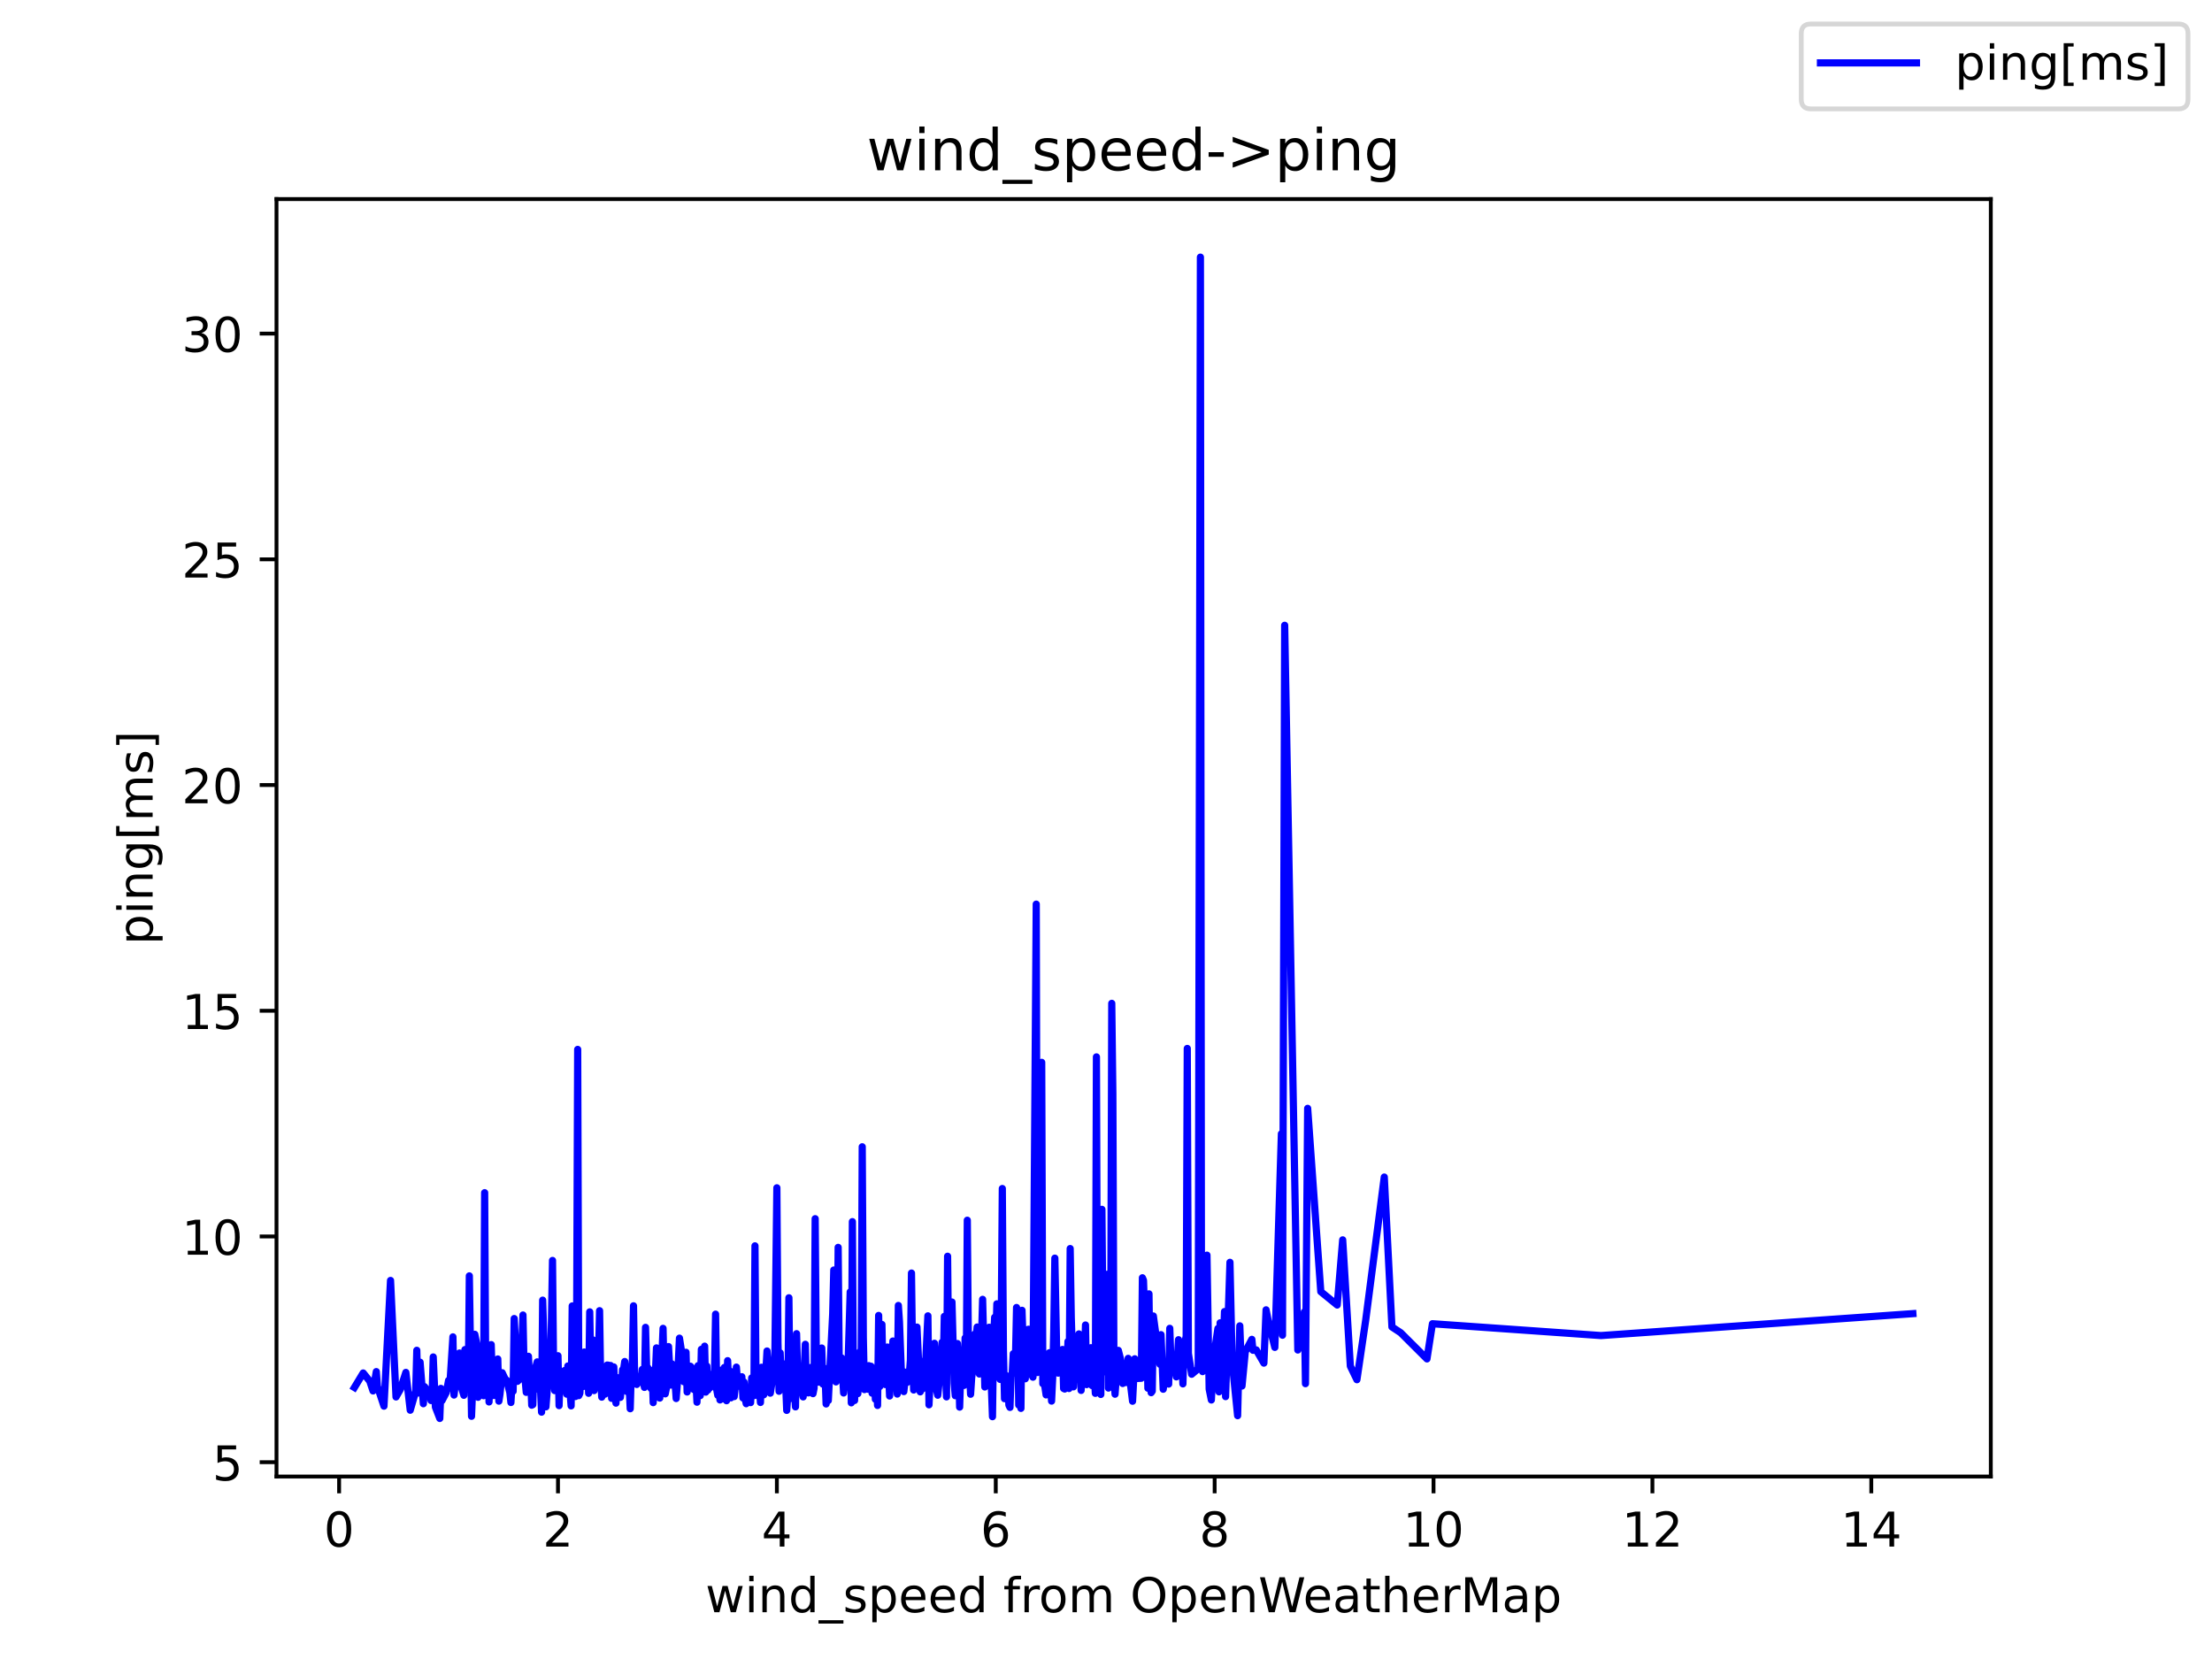 <?xml version="1.0" encoding="utf-8" standalone="no"?>
<!DOCTYPE svg PUBLIC "-//W3C//DTD SVG 1.1//EN"
  "http://www.w3.org/Graphics/SVG/1.1/DTD/svg11.dtd">
<!-- Created with matplotlib (https://matplotlib.org/) -->
<svg height="345.6pt" version="1.1" viewBox="0 0 460.8 345.6" width="460.8pt" xmlns="http://www.w3.org/2000/svg" xmlns:xlink="http://www.w3.org/1999/xlink">
 <defs>
  <style type="text/css">*{stroke-linecap:butt;stroke-linejoin:round;}</style>
 </defs>
 <g id="figure_1">
  <g id="patch_1">
   <path d="M 0 345.6 
L 460.8 345.6 
L 460.8 0 
L 0 0 
z
" style="fill:#ffffff;"/>
  </g>
  <g id="axes_1">
   <g id="patch_2">
    <path d="M 57.6 307.584 
L 414.72 307.584 
L 414.72 41.472 
L 57.6 41.472 
z
" style="fill:#ffffff;"/>
   </g>
   <g id="matplotlib.axis_1">
    <g id="xtick_1">
     <g id="line2d_1">
      <defs>
       <path d="M 0 0 
L 0 3.5 
" id="m6841c511a1" style="stroke:#000000;stroke-width:0.8;"/>
      </defs>
      <g>
       <use style="stroke:#000000;stroke-width:0.8;" x="70.641" xlink:href="#m6841c511a1" y="307.584"/>
      </g>
     </g>
     <g id="text_1">
      <!-- 0 -->
      <g transform="translate(67.46 322.182)scale(0.1 -0.1)">
       <defs>
        <path d="M 31.781 66.406 
Q 24.172 66.406 20.328 58.906 
Q 16.5 51.422 16.5 36.375 
Q 16.5 21.391 20.328 13.891 
Q 24.172 6.391 31.781 6.391 
Q 39.453 6.391 43.281 13.891 
Q 47.125 21.391 47.125 36.375 
Q 47.125 51.422 43.281 58.906 
Q 39.453 66.406 31.781 66.406 
z
M 31.781 74.219 
Q 44.047 74.219 50.516 64.516 
Q 56.984 54.828 56.984 36.375 
Q 56.984 17.969 50.516 8.266 
Q 44.047 -1.422 31.781 -1.422 
Q 19.531 -1.422 13.062 8.266 
Q 6.594 17.969 6.594 36.375 
Q 6.594 54.828 13.062 64.516 
Q 19.531 74.219 31.781 74.219 
z
" id="DejaVuSans-48"/>
       </defs>
       <use xlink:href="#DejaVuSans-48"/>
      </g>
     </g>
    </g>
    <g id="xtick_2">
     <g id="line2d_2">
      <g>
       <use style="stroke:#000000;stroke-width:0.8;" x="116.238" xlink:href="#m6841c511a1" y="307.584"/>
      </g>
     </g>
     <g id="text_2">
      <!-- 2 -->
      <g transform="translate(113.057 322.182)scale(0.1 -0.1)">
       <defs>
        <path d="M 19.188 8.297 
L 53.609 8.297 
L 53.609 0 
L 7.328 0 
L 7.328 8.297 
Q 12.938 14.109 22.625 23.891 
Q 32.328 33.688 34.812 36.531 
Q 39.547 41.844 41.422 45.531 
Q 43.312 49.219 43.312 52.781 
Q 43.312 58.594 39.234 62.25 
Q 35.156 65.922 28.609 65.922 
Q 23.969 65.922 18.812 64.312 
Q 13.672 62.703 7.812 59.422 
L 7.812 69.391 
Q 13.766 71.781 18.938 73 
Q 24.125 74.219 28.422 74.219 
Q 39.75 74.219 46.484 68.547 
Q 53.219 62.891 53.219 53.422 
Q 53.219 48.922 51.531 44.891 
Q 49.859 40.875 45.406 35.406 
Q 44.188 33.984 37.641 27.219 
Q 31.109 20.453 19.188 8.297 
z
" id="DejaVuSans-50"/>
       </defs>
       <use xlink:href="#DejaVuSans-50"/>
      </g>
     </g>
    </g>
    <g id="xtick_3">
     <g id="line2d_3">
      <g>
       <use style="stroke:#000000;stroke-width:0.8;" x="161.836" xlink:href="#m6841c511a1" y="307.584"/>
      </g>
     </g>
     <g id="text_3">
      <!-- 4 -->
      <g transform="translate(158.655 322.182)scale(0.1 -0.1)">
       <defs>
        <path d="M 37.797 64.312 
L 12.891 25.391 
L 37.797 25.391 
z
M 35.203 72.906 
L 47.609 72.906 
L 47.609 25.391 
L 58.016 25.391 
L 58.016 17.188 
L 47.609 17.188 
L 47.609 0 
L 37.797 0 
L 37.797 17.188 
L 4.891 17.188 
L 4.891 26.703 
z
" id="DejaVuSans-52"/>
       </defs>
       <use xlink:href="#DejaVuSans-52"/>
      </g>
     </g>
    </g>
    <g id="xtick_4">
     <g id="line2d_4">
      <g>
       <use style="stroke:#000000;stroke-width:0.8;" x="207.434" xlink:href="#m6841c511a1" y="307.584"/>
      </g>
     </g>
     <g id="text_4">
      <!-- 6 -->
      <g transform="translate(204.252 322.182)scale(0.1 -0.1)">
       <defs>
        <path d="M 33.016 40.375 
Q 26.375 40.375 22.484 35.828 
Q 18.609 31.297 18.609 23.391 
Q 18.609 15.531 22.484 10.953 
Q 26.375 6.391 33.016 6.391 
Q 39.656 6.391 43.531 10.953 
Q 47.406 15.531 47.406 23.391 
Q 47.406 31.297 43.531 35.828 
Q 39.656 40.375 33.016 40.375 
z
M 52.594 71.297 
L 52.594 62.312 
Q 48.875 64.062 45.094 64.984 
Q 41.312 65.922 37.594 65.922 
Q 27.828 65.922 22.672 59.328 
Q 17.531 52.734 16.797 39.406 
Q 19.672 43.656 24.016 45.922 
Q 28.375 48.188 33.594 48.188 
Q 44.578 48.188 50.953 41.516 
Q 57.328 34.859 57.328 23.391 
Q 57.328 12.156 50.688 5.359 
Q 44.047 -1.422 33.016 -1.422 
Q 20.359 -1.422 13.672 8.266 
Q 6.984 17.969 6.984 36.375 
Q 6.984 53.656 15.188 63.938 
Q 23.391 74.219 37.203 74.219 
Q 40.922 74.219 44.703 73.484 
Q 48.484 72.75 52.594 71.297 
z
" id="DejaVuSans-54"/>
       </defs>
       <use xlink:href="#DejaVuSans-54"/>
      </g>
     </g>
    </g>
    <g id="xtick_5">
     <g id="line2d_5">
      <g>
       <use style="stroke:#000000;stroke-width:0.8;" x="253.031" xlink:href="#m6841c511a1" y="307.584"/>
      </g>
     </g>
     <g id="text_5">
      <!-- 8 -->
      <g transform="translate(249.85 322.182)scale(0.1 -0.1)">
       <defs>
        <path d="M 31.781 34.625 
Q 24.75 34.625 20.719 30.859 
Q 16.703 27.094 16.703 20.516 
Q 16.703 13.922 20.719 10.156 
Q 24.75 6.391 31.781 6.391 
Q 38.812 6.391 42.859 10.172 
Q 46.922 13.969 46.922 20.516 
Q 46.922 27.094 42.891 30.859 
Q 38.875 34.625 31.781 34.625 
z
M 21.922 38.812 
Q 15.578 40.375 12.031 44.719 
Q 8.5 49.078 8.5 55.328 
Q 8.5 64.062 14.719 69.141 
Q 20.953 74.219 31.781 74.219 
Q 42.672 74.219 48.875 69.141 
Q 55.078 64.062 55.078 55.328 
Q 55.078 49.078 51.531 44.719 
Q 48 40.375 41.703 38.812 
Q 48.828 37.156 52.797 32.312 
Q 56.781 27.484 56.781 20.516 
Q 56.781 9.906 50.312 4.234 
Q 43.844 -1.422 31.781 -1.422 
Q 19.734 -1.422 13.25 4.234 
Q 6.781 9.906 6.781 20.516 
Q 6.781 27.484 10.781 32.312 
Q 14.797 37.156 21.922 38.812 
z
M 18.312 54.391 
Q 18.312 48.734 21.844 45.562 
Q 25.391 42.391 31.781 42.391 
Q 38.141 42.391 41.719 45.562 
Q 45.312 48.734 45.312 54.391 
Q 45.312 60.062 41.719 63.234 
Q 38.141 66.406 31.781 66.406 
Q 25.391 66.406 21.844 63.234 
Q 18.312 60.062 18.312 54.391 
z
" id="DejaVuSans-56"/>
       </defs>
       <use xlink:href="#DejaVuSans-56"/>
      </g>
     </g>
    </g>
    <g id="xtick_6">
     <g id="line2d_6">
      <g>
       <use style="stroke:#000000;stroke-width:0.8;" x="298.629" xlink:href="#m6841c511a1" y="307.584"/>
      </g>
     </g>
     <g id="text_6">
      <!-- 10 -->
      <g transform="translate(292.266 322.182)scale(0.1 -0.1)">
       <defs>
        <path d="M 12.406 8.297 
L 28.516 8.297 
L 28.516 63.922 
L 10.984 60.406 
L 10.984 69.391 
L 28.422 72.906 
L 38.281 72.906 
L 38.281 8.297 
L 54.391 8.297 
L 54.391 0 
L 12.406 0 
z
" id="DejaVuSans-49"/>
       </defs>
       <use xlink:href="#DejaVuSans-49"/>
       <use x="63.623" xlink:href="#DejaVuSans-48"/>
      </g>
     </g>
    </g>
    <g id="xtick_7">
     <g id="line2d_7">
      <g>
       <use style="stroke:#000000;stroke-width:0.8;" x="344.226" xlink:href="#m6841c511a1" y="307.584"/>
      </g>
     </g>
     <g id="text_7">
      <!-- 12 -->
      <g transform="translate(337.864 322.182)scale(0.1 -0.1)">
       <use xlink:href="#DejaVuSans-49"/>
       <use x="63.623" xlink:href="#DejaVuSans-50"/>
      </g>
     </g>
    </g>
    <g id="xtick_8">
     <g id="line2d_8">
      <g>
       <use style="stroke:#000000;stroke-width:0.8;" x="389.824" xlink:href="#m6841c511a1" y="307.584"/>
      </g>
     </g>
     <g id="text_8">
      <!-- 14 -->
      <g transform="translate(383.461 322.182)scale(0.1 -0.1)">
       <use xlink:href="#DejaVuSans-49"/>
       <use x="63.623" xlink:href="#DejaVuSans-52"/>
      </g>
     </g>
    </g>
    <g id="text_9">
     <!-- wind_speed from OpenWeatherMap -->
     <g transform="translate(146.962 335.861)scale(0.1 -0.1)">
      <defs>
       <path d="M 4.203 54.688 
L 13.188 54.688 
L 24.422 12.016 
L 35.594 54.688 
L 46.188 54.688 
L 57.422 12.016 
L 68.609 54.688 
L 77.594 54.688 
L 63.281 0 
L 52.688 0 
L 40.922 44.828 
L 29.109 0 
L 18.5 0 
z
" id="DejaVuSans-119"/>
       <path d="M 9.422 54.688 
L 18.406 54.688 
L 18.406 0 
L 9.422 0 
z
M 9.422 75.984 
L 18.406 75.984 
L 18.406 64.594 
L 9.422 64.594 
z
" id="DejaVuSans-105"/>
       <path d="M 54.891 33.016 
L 54.891 0 
L 45.906 0 
L 45.906 32.719 
Q 45.906 40.484 42.875 44.328 
Q 39.844 48.188 33.797 48.188 
Q 26.516 48.188 22.312 43.547 
Q 18.109 38.922 18.109 30.906 
L 18.109 0 
L 9.078 0 
L 9.078 54.688 
L 18.109 54.688 
L 18.109 46.188 
Q 21.344 51.125 25.703 53.562 
Q 30.078 56 35.797 56 
Q 45.219 56 50.047 50.172 
Q 54.891 44.344 54.891 33.016 
z
" id="DejaVuSans-110"/>
       <path d="M 45.406 46.391 
L 45.406 75.984 
L 54.391 75.984 
L 54.391 0 
L 45.406 0 
L 45.406 8.203 
Q 42.578 3.328 38.25 0.953 
Q 33.938 -1.422 27.875 -1.422 
Q 17.969 -1.422 11.734 6.484 
Q 5.516 14.406 5.516 27.297 
Q 5.516 40.188 11.734 48.094 
Q 17.969 56 27.875 56 
Q 33.938 56 38.25 53.625 
Q 42.578 51.266 45.406 46.391 
z
M 14.797 27.297 
Q 14.797 17.391 18.875 11.75 
Q 22.953 6.109 30.078 6.109 
Q 37.203 6.109 41.297 11.75 
Q 45.406 17.391 45.406 27.297 
Q 45.406 37.203 41.297 42.844 
Q 37.203 48.484 30.078 48.484 
Q 22.953 48.484 18.875 42.844 
Q 14.797 37.203 14.797 27.297 
z
" id="DejaVuSans-100"/>
       <path d="M 50.984 -16.609 
L 50.984 -23.578 
L -0.984 -23.578 
L -0.984 -16.609 
z
" id="DejaVuSans-95"/>
       <path d="M 44.281 53.078 
L 44.281 44.578 
Q 40.484 46.531 36.375 47.5 
Q 32.281 48.484 27.875 48.484 
Q 21.188 48.484 17.844 46.438 
Q 14.5 44.391 14.5 40.281 
Q 14.5 37.156 16.891 35.375 
Q 19.281 33.594 26.516 31.984 
L 29.594 31.297 
Q 39.156 29.25 43.188 25.516 
Q 47.219 21.781 47.219 15.094 
Q 47.219 7.469 41.188 3.016 
Q 35.156 -1.422 24.609 -1.422 
Q 20.219 -1.422 15.453 -0.562 
Q 10.688 0.297 5.422 2 
L 5.422 11.281 
Q 10.406 8.688 15.234 7.391 
Q 20.062 6.109 24.812 6.109 
Q 31.156 6.109 34.562 8.281 
Q 37.984 10.453 37.984 14.406 
Q 37.984 18.062 35.516 20.016 
Q 33.062 21.969 24.703 23.781 
L 21.578 24.516 
Q 13.234 26.266 9.516 29.906 
Q 5.812 33.547 5.812 39.891 
Q 5.812 47.609 11.281 51.797 
Q 16.75 56 26.812 56 
Q 31.781 56 36.172 55.266 
Q 40.578 54.547 44.281 53.078 
z
" id="DejaVuSans-115"/>
       <path d="M 18.109 8.203 
L 18.109 -20.797 
L 9.078 -20.797 
L 9.078 54.688 
L 18.109 54.688 
L 18.109 46.391 
Q 20.953 51.266 25.266 53.625 
Q 29.594 56 35.594 56 
Q 45.562 56 51.781 48.094 
Q 58.016 40.188 58.016 27.297 
Q 58.016 14.406 51.781 6.484 
Q 45.562 -1.422 35.594 -1.422 
Q 29.594 -1.422 25.266 0.953 
Q 20.953 3.328 18.109 8.203 
z
M 48.688 27.297 
Q 48.688 37.203 44.609 42.844 
Q 40.531 48.484 33.406 48.484 
Q 26.266 48.484 22.188 42.844 
Q 18.109 37.203 18.109 27.297 
Q 18.109 17.391 22.188 11.75 
Q 26.266 6.109 33.406 6.109 
Q 40.531 6.109 44.609 11.75 
Q 48.688 17.391 48.688 27.297 
z
" id="DejaVuSans-112"/>
       <path d="M 56.203 29.594 
L 56.203 25.203 
L 14.891 25.203 
Q 15.484 15.922 20.484 11.062 
Q 25.484 6.203 34.422 6.203 
Q 39.594 6.203 44.453 7.469 
Q 49.312 8.734 54.109 11.281 
L 54.109 2.781 
Q 49.266 0.734 44.188 -0.344 
Q 39.109 -1.422 33.891 -1.422 
Q 20.797 -1.422 13.156 6.188 
Q 5.516 13.812 5.516 26.812 
Q 5.516 40.234 12.766 48.109 
Q 20.016 56 32.328 56 
Q 43.359 56 49.781 48.891 
Q 56.203 41.797 56.203 29.594 
z
M 47.219 32.234 
Q 47.125 39.594 43.094 43.984 
Q 39.062 48.391 32.422 48.391 
Q 24.906 48.391 20.391 44.141 
Q 15.875 39.891 15.188 32.172 
z
" id="DejaVuSans-101"/>
       <path id="DejaVuSans-32"/>
       <path d="M 37.109 75.984 
L 37.109 68.5 
L 28.516 68.5 
Q 23.688 68.5 21.797 66.547 
Q 19.922 64.594 19.922 59.516 
L 19.922 54.688 
L 34.719 54.688 
L 34.719 47.703 
L 19.922 47.703 
L 19.922 0 
L 10.891 0 
L 10.891 47.703 
L 2.297 47.703 
L 2.297 54.688 
L 10.891 54.688 
L 10.891 58.5 
Q 10.891 67.625 15.141 71.797 
Q 19.391 75.984 28.609 75.984 
z
" id="DejaVuSans-102"/>
       <path d="M 41.109 46.297 
Q 39.594 47.172 37.812 47.578 
Q 36.031 48 33.891 48 
Q 26.266 48 22.188 43.047 
Q 18.109 38.094 18.109 28.812 
L 18.109 0 
L 9.078 0 
L 9.078 54.688 
L 18.109 54.688 
L 18.109 46.188 
Q 20.953 51.172 25.484 53.578 
Q 30.031 56 36.531 56 
Q 37.453 56 38.578 55.875 
Q 39.703 55.766 41.062 55.516 
z
" id="DejaVuSans-114"/>
       <path d="M 30.609 48.391 
Q 23.391 48.391 19.188 42.75 
Q 14.984 37.109 14.984 27.297 
Q 14.984 17.484 19.156 11.844 
Q 23.344 6.203 30.609 6.203 
Q 37.797 6.203 41.984 11.859 
Q 46.188 17.531 46.188 27.297 
Q 46.188 37.016 41.984 42.703 
Q 37.797 48.391 30.609 48.391 
z
M 30.609 56 
Q 42.328 56 49.016 48.375 
Q 55.719 40.766 55.719 27.297 
Q 55.719 13.875 49.016 6.219 
Q 42.328 -1.422 30.609 -1.422 
Q 18.844 -1.422 12.172 6.219 
Q 5.516 13.875 5.516 27.297 
Q 5.516 40.766 12.172 48.375 
Q 18.844 56 30.609 56 
z
" id="DejaVuSans-111"/>
       <path d="M 52 44.188 
Q 55.375 50.25 60.062 53.125 
Q 64.75 56 71.094 56 
Q 79.641 56 84.281 50.016 
Q 88.922 44.047 88.922 33.016 
L 88.922 0 
L 79.891 0 
L 79.891 32.719 
Q 79.891 40.578 77.094 44.375 
Q 74.312 48.188 68.609 48.188 
Q 61.625 48.188 57.562 43.547 
Q 53.516 38.922 53.516 30.906 
L 53.516 0 
L 44.484 0 
L 44.484 32.719 
Q 44.484 40.625 41.703 44.406 
Q 38.922 48.188 33.109 48.188 
Q 26.219 48.188 22.156 43.531 
Q 18.109 38.875 18.109 30.906 
L 18.109 0 
L 9.078 0 
L 9.078 54.688 
L 18.109 54.688 
L 18.109 46.188 
Q 21.188 51.219 25.484 53.609 
Q 29.781 56 35.688 56 
Q 41.656 56 45.828 52.969 
Q 50 49.953 52 44.188 
z
" id="DejaVuSans-109"/>
       <path d="M 39.406 66.219 
Q 28.656 66.219 22.328 58.203 
Q 16.016 50.203 16.016 36.375 
Q 16.016 22.609 22.328 14.594 
Q 28.656 6.594 39.406 6.594 
Q 50.141 6.594 56.422 14.594 
Q 62.703 22.609 62.703 36.375 
Q 62.703 50.203 56.422 58.203 
Q 50.141 66.219 39.406 66.219 
z
M 39.406 74.219 
Q 54.734 74.219 63.906 63.938 
Q 73.094 53.656 73.094 36.375 
Q 73.094 19.141 63.906 8.859 
Q 54.734 -1.422 39.406 -1.422 
Q 24.031 -1.422 14.812 8.828 
Q 5.609 19.094 5.609 36.375 
Q 5.609 53.656 14.812 63.938 
Q 24.031 74.219 39.406 74.219 
z
" id="DejaVuSans-79"/>
       <path d="M 3.328 72.906 
L 13.281 72.906 
L 28.609 11.281 
L 43.891 72.906 
L 54.984 72.906 
L 70.312 11.281 
L 85.594 72.906 
L 95.609 72.906 
L 77.297 0 
L 64.891 0 
L 49.516 63.281 
L 33.984 0 
L 21.578 0 
z
" id="DejaVuSans-87"/>
       <path d="M 34.281 27.484 
Q 23.391 27.484 19.188 25 
Q 14.984 22.516 14.984 16.5 
Q 14.984 11.719 18.141 8.906 
Q 21.297 6.109 26.703 6.109 
Q 34.188 6.109 38.703 11.406 
Q 43.219 16.703 43.219 25.484 
L 43.219 27.484 
z
M 52.203 31.203 
L 52.203 0 
L 43.219 0 
L 43.219 8.297 
Q 40.141 3.328 35.547 0.953 
Q 30.953 -1.422 24.312 -1.422 
Q 15.922 -1.422 10.953 3.297 
Q 6 8.016 6 15.922 
Q 6 25.141 12.172 29.828 
Q 18.359 34.516 30.609 34.516 
L 43.219 34.516 
L 43.219 35.406 
Q 43.219 41.609 39.141 45 
Q 35.062 48.391 27.688 48.391 
Q 23 48.391 18.547 47.266 
Q 14.109 46.141 10.016 43.891 
L 10.016 52.203 
Q 14.938 54.109 19.578 55.047 
Q 24.219 56 28.609 56 
Q 40.484 56 46.344 49.844 
Q 52.203 43.703 52.203 31.203 
z
" id="DejaVuSans-97"/>
       <path d="M 18.312 70.219 
L 18.312 54.688 
L 36.812 54.688 
L 36.812 47.703 
L 18.312 47.703 
L 18.312 18.016 
Q 18.312 11.328 20.141 9.422 
Q 21.969 7.516 27.594 7.516 
L 36.812 7.516 
L 36.812 0 
L 27.594 0 
Q 17.188 0 13.234 3.875 
Q 9.281 7.766 9.281 18.016 
L 9.281 47.703 
L 2.688 47.703 
L 2.688 54.688 
L 9.281 54.688 
L 9.281 70.219 
z
" id="DejaVuSans-116"/>
       <path d="M 54.891 33.016 
L 54.891 0 
L 45.906 0 
L 45.906 32.719 
Q 45.906 40.484 42.875 44.328 
Q 39.844 48.188 33.797 48.188 
Q 26.516 48.188 22.312 43.547 
Q 18.109 38.922 18.109 30.906 
L 18.109 0 
L 9.078 0 
L 9.078 75.984 
L 18.109 75.984 
L 18.109 46.188 
Q 21.344 51.125 25.703 53.562 
Q 30.078 56 35.797 56 
Q 45.219 56 50.047 50.172 
Q 54.891 44.344 54.891 33.016 
z
" id="DejaVuSans-104"/>
       <path d="M 9.812 72.906 
L 24.516 72.906 
L 43.109 23.297 
L 61.812 72.906 
L 76.516 72.906 
L 76.516 0 
L 66.891 0 
L 66.891 64.016 
L 48.094 14.016 
L 38.188 14.016 
L 19.391 64.016 
L 19.391 0 
L 9.812 0 
z
" id="DejaVuSans-77"/>
      </defs>
      <use xlink:href="#DejaVuSans-119"/>
      <use x="81.787" xlink:href="#DejaVuSans-105"/>
      <use x="109.57" xlink:href="#DejaVuSans-110"/>
      <use x="172.949" xlink:href="#DejaVuSans-100"/>
      <use x="236.426" xlink:href="#DejaVuSans-95"/>
      <use x="286.426" xlink:href="#DejaVuSans-115"/>
      <use x="338.525" xlink:href="#DejaVuSans-112"/>
      <use x="402.002" xlink:href="#DejaVuSans-101"/>
      <use x="463.525" xlink:href="#DejaVuSans-101"/>
      <use x="525.049" xlink:href="#DejaVuSans-100"/>
      <use x="588.525" xlink:href="#DejaVuSans-32"/>
      <use x="620.312" xlink:href="#DejaVuSans-102"/>
      <use x="655.518" xlink:href="#DejaVuSans-114"/>
      <use x="694.381" xlink:href="#DejaVuSans-111"/>
      <use x="755.562" xlink:href="#DejaVuSans-109"/>
      <use x="852.975" xlink:href="#DejaVuSans-32"/>
      <use x="884.762" xlink:href="#DejaVuSans-79"/>
      <use x="963.473" xlink:href="#DejaVuSans-112"/>
      <use x="1026.949" xlink:href="#DejaVuSans-101"/>
      <use x="1088.473" xlink:href="#DejaVuSans-110"/>
      <use x="1151.852" xlink:href="#DejaVuSans-87"/>
      <use x="1244.854" xlink:href="#DejaVuSans-101"/>
      <use x="1306.377" xlink:href="#DejaVuSans-97"/>
      <use x="1367.656" xlink:href="#DejaVuSans-116"/>
      <use x="1406.865" xlink:href="#DejaVuSans-104"/>
      <use x="1470.244" xlink:href="#DejaVuSans-101"/>
      <use x="1531.768" xlink:href="#DejaVuSans-114"/>
      <use x="1572.881" xlink:href="#DejaVuSans-77"/>
      <use x="1659.16" xlink:href="#DejaVuSans-97"/>
      <use x="1720.439" xlink:href="#DejaVuSans-112"/>
     </g>
    </g>
   </g>
   <g id="matplotlib.axis_2">
    <g id="ytick_1">
     <g id="line2d_9">
      <defs>
       <path d="M 0 0 
L -3.5 0 
" id="m20a1b614f5" style="stroke:#000000;stroke-width:0.8;"/>
      </defs>
      <g>
       <use style="stroke:#000000;stroke-width:0.8;" x="57.6" xlink:href="#m20a1b614f5" y="304.601"/>
      </g>
     </g>
     <g id="text_10">
      <!-- 5 -->
      <g transform="translate(44.237 308.4)scale(0.1 -0.1)">
       <defs>
        <path d="M 10.797 72.906 
L 49.516 72.906 
L 49.516 64.594 
L 19.828 64.594 
L 19.828 46.734 
Q 21.969 47.469 24.109 47.828 
Q 26.266 48.188 28.422 48.188 
Q 40.625 48.188 47.75 41.5 
Q 54.891 34.812 54.891 23.391 
Q 54.891 11.625 47.562 5.094 
Q 40.234 -1.422 26.906 -1.422 
Q 22.312 -1.422 17.547 -0.641 
Q 12.797 0.141 7.719 1.703 
L 7.719 11.625 
Q 12.109 9.234 16.797 8.062 
Q 21.484 6.891 26.703 6.891 
Q 35.156 6.891 40.078 11.328 
Q 45.016 15.766 45.016 23.391 
Q 45.016 31 40.078 35.438 
Q 35.156 39.891 26.703 39.891 
Q 22.75 39.891 18.812 39.016 
Q 14.891 38.141 10.797 36.281 
z
" id="DejaVuSans-53"/>
       </defs>
       <use xlink:href="#DejaVuSans-53"/>
      </g>
     </g>
    </g>
    <g id="ytick_2">
     <g id="line2d_10">
      <g>
       <use style="stroke:#000000;stroke-width:0.8;" x="57.6" xlink:href="#m20a1b614f5" y="257.58"/>
      </g>
     </g>
     <g id="text_11">
      <!-- 10 -->
      <g transform="translate(37.875 261.379)scale(0.1 -0.1)">
       <use xlink:href="#DejaVuSans-49"/>
       <use x="63.623" xlink:href="#DejaVuSans-48"/>
      </g>
     </g>
    </g>
    <g id="ytick_3">
     <g id="line2d_11">
      <g>
       <use style="stroke:#000000;stroke-width:0.8;" x="57.6" xlink:href="#m20a1b614f5" y="210.56"/>
      </g>
     </g>
     <g id="text_12">
      <!-- 15 -->
      <g transform="translate(37.875 214.359)scale(0.1 -0.1)">
       <use xlink:href="#DejaVuSans-49"/>
       <use x="63.623" xlink:href="#DejaVuSans-53"/>
      </g>
     </g>
    </g>
    <g id="ytick_4">
     <g id="line2d_12">
      <g>
       <use style="stroke:#000000;stroke-width:0.8;" x="57.6" xlink:href="#m20a1b614f5" y="163.539"/>
      </g>
     </g>
     <g id="text_13">
      <!-- 20 -->
      <g transform="translate(37.875 167.339)scale(0.1 -0.1)">
       <use xlink:href="#DejaVuSans-50"/>
       <use x="63.623" xlink:href="#DejaVuSans-48"/>
      </g>
     </g>
    </g>
    <g id="ytick_5">
     <g id="line2d_13">
      <g>
       <use style="stroke:#000000;stroke-width:0.8;" x="57.6" xlink:href="#m20a1b614f5" y="116.519"/>
      </g>
     </g>
     <g id="text_14">
      <!-- 25 -->
      <g transform="translate(37.875 120.318)scale(0.1 -0.1)">
       <use xlink:href="#DejaVuSans-50"/>
       <use x="63.623" xlink:href="#DejaVuSans-53"/>
      </g>
     </g>
    </g>
    <g id="ytick_6">
     <g id="line2d_14">
      <g>
       <use style="stroke:#000000;stroke-width:0.8;" x="57.6" xlink:href="#m20a1b614f5" y="69.499"/>
      </g>
     </g>
     <g id="text_15">
      <!-- 30 -->
      <g transform="translate(37.875 73.298)scale(0.1 -0.1)">
       <defs>
        <path d="M 40.578 39.312 
Q 47.656 37.797 51.625 33 
Q 55.609 28.219 55.609 21.188 
Q 55.609 10.406 48.188 4.484 
Q 40.766 -1.422 27.094 -1.422 
Q 22.516 -1.422 17.656 -0.516 
Q 12.797 0.391 7.625 2.203 
L 7.625 11.719 
Q 11.719 9.328 16.594 8.109 
Q 21.484 6.891 26.812 6.891 
Q 36.078 6.891 40.938 10.547 
Q 45.797 14.203 45.797 21.188 
Q 45.797 27.641 41.281 31.266 
Q 36.766 34.906 28.719 34.906 
L 20.219 34.906 
L 20.219 43.016 
L 29.109 43.016 
Q 36.375 43.016 40.234 45.922 
Q 44.094 48.828 44.094 54.297 
Q 44.094 59.906 40.109 62.906 
Q 36.141 65.922 28.719 65.922 
Q 24.656 65.922 20.016 65.031 
Q 15.375 64.156 9.812 62.312 
L 9.812 71.094 
Q 15.438 72.656 20.344 73.438 
Q 25.25 74.219 29.594 74.219 
Q 40.828 74.219 47.359 69.109 
Q 53.906 64.016 53.906 55.328 
Q 53.906 49.266 50.438 45.094 
Q 46.969 40.922 40.578 39.312 
z
" id="DejaVuSans-51"/>
       </defs>
       <use xlink:href="#DejaVuSans-51"/>
       <use x="63.623" xlink:href="#DejaVuSans-48"/>
      </g>
     </g>
    </g>
    <g id="text_16">
     <!-- ping[ms] -->
     <g transform="translate(31.795 196.811)rotate(-90)scale(0.1 -0.1)">
      <defs>
       <path d="M 45.406 27.984 
Q 45.406 37.75 41.375 43.109 
Q 37.359 48.484 30.078 48.484 
Q 22.859 48.484 18.828 43.109 
Q 14.797 37.75 14.797 27.984 
Q 14.797 18.266 18.828 12.891 
Q 22.859 7.516 30.078 7.516 
Q 37.359 7.516 41.375 12.891 
Q 45.406 18.266 45.406 27.984 
z
M 54.391 6.781 
Q 54.391 -7.172 48.188 -13.984 
Q 42 -20.797 29.203 -20.797 
Q 24.469 -20.797 20.266 -20.094 
Q 16.062 -19.391 12.109 -17.922 
L 12.109 -9.188 
Q 16.062 -11.328 19.922 -12.344 
Q 23.781 -13.375 27.781 -13.375 
Q 36.625 -13.375 41.016 -8.766 
Q 45.406 -4.156 45.406 5.172 
L 45.406 9.625 
Q 42.625 4.781 38.281 2.391 
Q 33.938 0 27.875 0 
Q 17.828 0 11.672 7.656 
Q 5.516 15.328 5.516 27.984 
Q 5.516 40.672 11.672 48.328 
Q 17.828 56 27.875 56 
Q 33.938 56 38.281 53.609 
Q 42.625 51.219 45.406 46.391 
L 45.406 54.688 
L 54.391 54.688 
z
" id="DejaVuSans-103"/>
       <path d="M 8.594 75.984 
L 29.297 75.984 
L 29.297 69 
L 17.578 69 
L 17.578 -6.203 
L 29.297 -6.203 
L 29.297 -13.188 
L 8.594 -13.188 
z
" id="DejaVuSans-91"/>
       <path d="M 30.422 75.984 
L 30.422 -13.188 
L 9.719 -13.188 
L 9.719 -6.203 
L 21.391 -6.203 
L 21.391 69 
L 9.719 69 
L 9.719 75.984 
z
" id="DejaVuSans-93"/>
      </defs>
      <use xlink:href="#DejaVuSans-112"/>
      <use x="63.477" xlink:href="#DejaVuSans-105"/>
      <use x="91.26" xlink:href="#DejaVuSans-110"/>
      <use x="154.639" xlink:href="#DejaVuSans-103"/>
      <use x="218.115" xlink:href="#DejaVuSans-91"/>
      <use x="257.129" xlink:href="#DejaVuSans-109"/>
      <use x="354.541" xlink:href="#DejaVuSans-115"/>
      <use x="406.641" xlink:href="#DejaVuSans-93"/>
     </g>
    </g>
   </g>
   <g id="line2d_15">
    <path clip-path="url(#p3e42ff6d13)" d="M 73.833 289.037 
L 75.657 286.018 
L 77.025 287.716 
L 77.709 289.756 
L 78.392 285.731 
L 78.62 288.797 
L 79.988 292.93 
L 81.356 266.74 
L 82.496 291.007 
L 83.408 289.413 
L 84.548 285.896 
L 85.46 293.772 
L 86.6 289.808 
L 86.828 281.293 
L 87.056 290.194 
L 87.512 283.766 
L 88.196 292.422 
L 88.424 288.863 
L 88.652 289.159 
L 89.564 290.546 
L 89.792 291.755 
L 90.02 290.462 
L 90.248 282.68 
L 90.704 293.132 
L 91.616 295.488 
L 91.844 289.23 
L 92.072 291.783 
L 92.984 290.052 
L 93.44 287.574 
L 93.668 289.173 
L 94.352 278.495 
L 94.58 290.612 
L 94.808 288.665 
L 95.264 288.473 
L 95.72 281.861 
L 96.176 289.206 
L 96.632 290.664 
L 96.859 281.142 
L 97.087 288.087 
L 97.543 289.206 
L 97.771 265.79 
L 98.227 295.041 
L 98.911 277.959 
L 99.367 280.235 
L 99.595 291.077 
L 99.823 283.992 
L 100.051 289.3 
L 100.279 289.272 
L 100.735 290.748 
L 100.963 248.458 
L 101.191 287.922 
L 101.419 283.361 
L 101.647 281.236 
L 101.875 292.051 
L 102.331 280.108 
L 102.559 287.795 
L 102.787 290.701 
L 103.015 288.002 
L 103.471 290.795 
L 103.699 283.103 
L 103.927 291.882 
L 104.155 290.414 
L 104.611 285.962 
L 105.295 287.419 
L 105.523 287.499 
L 106.207 290.09 
L 106.435 292.168 
L 106.663 288.134 
L 106.891 289.827 
L 107.119 274.677 
L 107.803 287.758 
L 108.487 287.109 
L 108.943 273.943 
L 109.171 284.974 
L 109.627 290.052 
L 109.855 284.546 
L 110.083 282.539 
L 110.311 286.789 
L 110.539 286.709 
L 110.767 292.728 
L 110.995 292.615 
L 111.223 285.247 
L 111.451 285.355 
L 111.907 283.705 
L 112.135 289.413 
L 112.363 288.115 
L 112.591 289.018 
L 112.819 294.176 
L 113.047 270.845 
L 113.731 293.071 
L 114.187 287.25 
L 114.415 288.087 
L 114.643 288.078 
L 115.099 262.574 
L 115.326 285.708 
L 115.554 289.686 
L 115.782 286.225 
L 116.01 285.971 
L 116.238 282.426 
L 116.466 292.817 
L 116.694 285.67 
L 116.922 287.053 
L 117.15 289.3 
L 117.378 289.672 
L 117.606 285.51 
L 117.834 286.455 
L 118.062 290.429 
L 118.29 284.56 
L 118.746 289.893 
L 118.974 292.869 
L 119.202 272.053 
L 119.43 286.921 
L 119.658 285.534 
L 119.886 290.922 
L 120.114 278.937 
L 120.342 218.61 
L 120.57 290.734 
L 120.798 290.259 
L 121.026 285.247 
L 121.482 288.844 
L 121.71 281.65 
L 121.938 286.225 
L 122.166 287.104 
L 122.394 283.865 
L 122.622 290.25 
L 122.85 273.285 
L 123.078 285.736 
L 123.306 285.383 
L 123.534 279.134 
L 123.762 289.686 
L 123.99 284.697 
L 124.218 288.694 
L 124.446 286.742 
L 124.674 283.23 
L 124.902 273.04 
L 125.13 287.518 
L 125.358 291.049 
L 125.586 286.911 
L 125.814 289.987 
L 126.042 290.429 
L 126.27 288.943 
L 126.498 284.358 
L 126.726 284.391 
L 126.954 288.336 
L 127.182 284.452 
L 127.41 291.303 
L 127.638 290.386 
L 127.866 284.758 
L 128.094 290.711 
L 128.322 292.3 
L 128.55 286.973 
L 128.778 289.629 
L 129.006 290.212 
L 129.234 291.101 
L 129.462 288.962 
L 129.69 285.346 
L 129.918 285.158 
L 130.146 283.629 
L 130.374 289.563 
L 130.602 289.883 
L 130.83 288.449 
L 131.058 288.609 
L 131.286 293.466 
L 131.514 285.661 
L 131.742 283.413 
L 131.97 272.025 
L 132.198 286.592 
L 132.426 286.54 
L 132.654 288.407 
L 133.11 287.419 
L 133.338 287.758 
L 133.566 287.72 
L 133.794 285.275 
L 134.021 287.908 
L 134.249 289.023 
L 134.477 276.511 
L 134.705 284.955 
L 134.933 284.89 
L 135.161 287.805 
L 135.389 286.187 
L 135.617 289.239 
L 135.845 285.463 
L 136.073 292.197 
L 136.301 287.767 
L 136.529 286.267 
L 136.757 280.789 
L 136.985 286.761 
L 137.213 286.817 
L 137.441 291.247 
L 137.669 287.852 
L 138.125 276.722 
L 138.353 286.662 
L 138.581 290.363 
L 138.809 289.281 
L 139.265 280.517 
L 139.721 288.538 
L 139.949 284.109 
L 140.177 286.709 
L 140.405 284.72 
L 140.861 291.336 
L 141.089 288.397 
L 141.545 278.763 
L 142.001 281.655 
L 142.457 287.847 
L 142.685 286.714 
L 142.913 281.706 
L 143.141 289.977 
L 143.369 286.169 
L 143.597 287.842 
L 143.825 284.607 
L 144.053 284.861 
L 144.281 288.783 
L 144.509 289.451 
L 144.737 286.375 
L 144.965 287.645 
L 145.193 292.103 
L 145.421 284.49 
L 145.649 286.808 
L 145.877 290.739 
L 146.105 281.09 
L 146.333 289.474 
L 146.561 282.435 
L 146.789 280.432 
L 147.017 290.005 
L 147.245 284.579 
L 147.473 289.582 
L 147.701 288.938 
L 147.929 289.084 
L 148.157 288.552 
L 148.613 286.093 
L 148.841 286.018 
L 149.069 273.765 
L 149.297 289.469 
L 149.525 290.664 
L 149.753 288.346 
L 149.981 291.632 
L 150.209 285.44 
L 150.437 291.425 
L 150.665 290.753 
L 150.893 284.866 
L 151.121 289.723 
L 151.349 291.792 
L 151.577 283.451 
L 151.805 288.51 
L 152.033 285.586 
L 152.261 291.195 
L 152.488 289.451 
L 152.716 289.657 
L 152.944 290.936 
L 153.172 289.013 
L 153.4 284.796 
L 153.628 287.509 
L 154.084 288.792 
L 154.312 288.078 
L 154.54 286.799 
L 154.768 291.219 
L 154.996 287.899 
L 155.224 291.388 
L 155.452 292.418 
L 156.136 290.711 
L 156.364 292.192 
L 156.592 287.043 
L 156.82 290.363 
L 157.048 290.739 
L 157.276 259.536 
L 157.504 289.827 
L 157.732 289.874 
L 157.96 290.809 
L 158.188 288.604 
L 158.416 292.159 
L 158.644 284.824 
L 158.872 289.521 
L 159.1 290.565 
L 159.328 289.488 
L 159.784 281.438 
L 160.012 283.794 
L 160.24 284.194 
L 160.468 290.222 
L 160.924 287.358 
L 161.152 287.523 
L 161.38 285.872 
L 161.836 247.443 
L 162.064 279.633 
L 162.292 289.827 
L 162.52 281.824 
L 162.748 287.391 
L 162.976 284.024 
L 163.432 287.015 
L 163.66 288.294 
L 163.888 293.809 
L 164.116 290.509 
L 164.344 270.351 
L 164.572 291.369 
L 164.8 291.007 
L 165.028 282.604 
L 165.256 288.063 
L 165.484 289.639 
L 165.712 293.076 
L 165.94 277.832 
L 166.168 286.681 
L 166.396 288.567 
L 166.624 287.217 
L 167.308 291.002 
L 167.764 280.042 
L 167.992 290.128 
L 168.448 290.156 
L 168.904 284.871 
L 169.36 290.325 
L 169.588 289.187 
L 169.816 253.875 
L 170.044 281.664 
L 170.5 287.927 
L 170.956 287.372 
L 171.183 280.818 
L 171.411 288.336 
L 171.639 284.955 
L 171.867 286.131 
L 172.095 292.469 
L 172.323 286.018 
L 172.551 291.764 
L 173.463 273.713 
L 173.691 264.567 
L 173.919 284.678 
L 174.147 287.871 
L 174.375 287.137 
L 174.603 259.851 
L 174.831 284.89 
L 175.059 287.241 
L 175.287 282.849 
L 175.743 290.184 
L 176.199 286.009 
L 176.655 284.466 
L 177.111 269.128 
L 177.339 292.234 
L 177.567 254.491 
L 177.795 291.614 
L 178.023 291.75 
L 178.251 285.52 
L 178.707 290.316 
L 179.163 281.561 
L 179.391 286.23 
L 179.619 238.894 
L 179.847 278.589 
L 180.075 289.479 
L 180.303 288.538 
L 180.759 289.394 
L 180.987 284.49 
L 181.215 285.341 
L 181.443 284.607 
L 181.671 290.222 
L 182.127 285.026 
L 182.355 291.496 
L 182.583 287.419 
L 182.811 292.78 
L 183.039 274.028 
L 183.267 288.844 
L 183.495 287.57 
L 183.723 275.904 
L 183.951 287.457 
L 184.179 283.07 
L 184.407 288.426 
L 184.863 280.611 
L 185.319 290.814 
L 185.775 284.551 
L 186.003 279.36 
L 186.231 288.886 
L 186.459 288.896 
L 186.687 281.838 
L 186.915 290.41 
L 187.143 271.95 
L 187.371 275.288 
L 187.827 287.339 
L 188.055 285.642 
L 188.283 289.893 
L 188.739 285.849 
L 188.967 287.979 
L 189.195 286.874 
L 189.423 286.404 
L 189.651 283.329 
L 189.878 265.202 
L 190.106 282.727 
L 190.334 289.563 
L 190.562 287.109 
L 191.018 276.454 
L 191.474 286.14 
L 191.702 289.949 
L 191.93 283.606 
L 192.158 289.347 
L 192.386 285.745 
L 192.614 288.28 
L 193.298 274.113 
L 193.526 292.648 
L 193.754 287.786 
L 194.438 285.435 
L 194.666 279.83 
L 194.894 283.775 
L 195.122 289.686 
L 195.35 290.65 
L 195.806 286.234 
L 196.034 283.742 
L 196.262 279.614 
L 196.49 284.814 
L 196.718 274.225 
L 196.946 285.313 
L 197.174 290.993 
L 197.402 261.699 
L 197.63 285.369 
L 197.858 284.086 
L 198.086 284.175 
L 198.314 271.235 
L 198.77 288.167 
L 198.998 290.748 
L 199.226 287.988 
L 199.454 279.887 
L 199.682 283.244 
L 199.91 293.128 
L 200.138 285.576 
L 200.594 282.934 
L 200.822 288.609 
L 201.05 278.735 
L 201.278 288.054 
L 201.506 254.195 
L 201.734 280.874 
L 202.19 290.447 
L 202.418 286.973 
L 202.646 285.27 
L 203.102 277.884 
L 203.33 278.871 
L 203.558 276.445 
L 204.014 286.234 
L 204.47 278.645 
L 204.698 270.68 
L 205.154 288.933 
L 205.382 282.99 
L 205.61 282.919 
L 206.066 276.492 
L 206.75 295.121 
L 206.978 278.57 
L 207.206 274.423 
L 207.434 280.413 
L 207.662 271.616 
L 207.89 278.09 
L 208.345 287.353 
L 208.573 276.285 
L 208.801 247.593 
L 209.029 281.231 
L 209.257 291.374 
L 209.485 286.469 
L 209.941 287.781 
L 210.169 292.723 
L 210.397 293.189 
L 210.625 286.46 
L 210.853 286.244 
L 211.081 282.003 
L 211.537 283.216 
L 211.765 272.377 
L 211.993 276.971 
L 212.221 292.695 
L 212.449 280.531 
L 212.677 293.391 
L 212.905 272.961 
L 213.361 286.949 
L 213.589 287.222 
L 213.817 283.399 
L 214.045 276.981 
L 214.273 276.906 
L 214.729 286.037 
L 215.185 286.893 
L 215.869 188.347 
L 216.097 285.924 
L 216.553 276.896 
L 216.781 278.316 
L 217.009 221.309 
L 217.237 288.242 
L 217.465 287.532 
L 217.921 290.584 
L 218.149 287.885 
L 218.377 287.466 
L 218.605 281.8 
L 218.833 288.576 
L 219.061 291.872 
L 219.289 287.053 
L 219.517 277.282 
L 219.745 262.094 
L 220.201 285.379 
L 220.429 286.046 
L 220.657 285.971 
L 221.341 281.119 
L 221.569 289.244 
L 221.797 289.357 
L 222.025 285.802 
L 222.253 285.209 
L 222.481 279.445 
L 222.709 289.253 
L 222.937 260.1 
L 223.165 274.428 
L 223.621 288.905 
L 223.849 281.575 
L 224.305 283.676 
L 224.533 285.383 
L 224.761 277.879 
L 225.217 289.648 
L 225.673 280.46 
L 225.901 283.761 
L 226.129 276.022 
L 226.357 288.444 
L 226.585 281.438 
L 226.813 288.143 
L 227.268 280.752 
L 227.496 288.642 
L 227.724 282.068 
L 228.18 290.259 
L 228.408 220.171 
L 228.636 289.836 
L 228.864 289.38 
L 229.092 270.915 
L 229.32 290.49 
L 229.548 251.928 
L 229.776 278.241 
L 230.46 285.858 
L 230.688 265.451 
L 230.916 289.159 
L 231.144 278.659 
L 231.372 282.802 
L 231.6 209.017 
L 231.828 227.877 
L 232.056 286.629 
L 232.284 290.438 
L 232.968 281.307 
L 233.424 283.093 
L 233.88 288.205 
L 234.108 287.208 
L 234.336 288.031 
L 235.02 282.971 
L 235.248 288.219 
L 235.476 288.2 
L 235.932 291.9 
L 236.388 283.061 
L 236.616 287.17 
L 237.756 287.114 
L 237.984 266.185 
L 238.212 266.721 
L 238.668 280.507 
L 238.896 277.653 
L 239.124 289.187 
L 239.352 269.537 
L 239.58 287.278 
L 239.808 290.118 
L 240.036 289.794 
L 240.264 274.141 
L 241.632 284.203 
L 241.86 278.034 
L 242.316 289.404 
L 243 284.673 
L 243.456 288.331 
L 243.684 276.717 
L 243.912 283.009 
L 244.14 282.256 
L 245.052 286.827 
L 245.507 279.087 
L 245.735 281.001 
L 246.191 282.426 
L 246.419 288.289 
L 246.647 280.503 
L 247.103 278.382 
L 247.331 218.412 
L 247.559 281.923 
L 248.243 286.281 
L 249.611 285.125 
L 250.067 53.568 
L 250.295 282.463 
L 250.523 285.731 
L 250.979 268.409 
L 251.207 274.959 
L 251.435 261.473 
L 251.891 289.375 
L 252.347 291.642 
L 252.803 282.858 
L 253.715 276.755 
L 253.943 289.949 
L 254.171 275.57 
L 254.627 285.962 
L 255.083 273.224 
L 255.311 290.941 
L 256.223 262.964 
L 256.679 283.681 
L 257.819 294.91 
L 258.275 276.196 
L 258.731 288.736 
L 259.415 281.589 
L 260.783 279.012 
L 261.011 281.288 
L 261.695 281.203 
L 263.291 283.963 
L 263.747 272.862 
L 264.202 275.17 
L 265.57 280.686 
L 266.938 236.186 
L 267.166 278.152 
L 267.622 130.258 
L 270.358 281.231 
L 271.726 273.294 
L 271.954 288.247 
L 272.41 230.891 
L 275.146 269.072 
L 278.566 271.86 
L 279.706 258.285 
L 281.302 284.593 
L 282.669 287.419 
L 284.493 275.062 
L 288.369 245.2 
L 289.965 276.426 
L 291.789 277.63 
L 297.261 283.084 
L 298.401 275.758 
L 333.511 278.222 
L 398.487 273.656 
L 398.487 273.656 
" style="fill:none;stroke:#0000ff;stroke-linecap:square;stroke-width:1.5;"/>
   </g>
   <g id="patch_3">
    <path d="M 57.6 307.584 
L 57.6 41.472 
" style="fill:none;stroke:#000000;stroke-linecap:square;stroke-linejoin:miter;stroke-width:0.8;"/>
   </g>
   <g id="patch_4">
    <path d="M 414.72 307.584 
L 414.72 41.472 
" style="fill:none;stroke:#000000;stroke-linecap:square;stroke-linejoin:miter;stroke-width:0.8;"/>
   </g>
   <g id="patch_5">
    <path d="M 57.6 307.584 
L 414.72 307.584 
" style="fill:none;stroke:#000000;stroke-linecap:square;stroke-linejoin:miter;stroke-width:0.8;"/>
   </g>
   <g id="patch_6">
    <path d="M 57.6 41.472 
L 414.72 41.472 
" style="fill:none;stroke:#000000;stroke-linecap:square;stroke-linejoin:miter;stroke-width:0.8;"/>
   </g>
   <g id="text_17">
    <!-- wind_speed-&gt;ping -->
    <g transform="translate(180.567 35.472)scale(0.12 -0.12)">
     <defs>
      <path d="M 4.891 31.391 
L 31.203 31.391 
L 31.203 23.391 
L 4.891 23.391 
z
" id="DejaVuSans-45"/>
      <path d="M 10.594 49.219 
L 10.594 58.109 
L 73.188 35.406 
L 73.188 27.297 
L 10.594 4.594 
L 10.594 13.484 
L 60.891 31.297 
z
" id="DejaVuSans-62"/>
     </defs>
     <use xlink:href="#DejaVuSans-119"/>
     <use x="81.787" xlink:href="#DejaVuSans-105"/>
     <use x="109.57" xlink:href="#DejaVuSans-110"/>
     <use x="172.949" xlink:href="#DejaVuSans-100"/>
     <use x="236.426" xlink:href="#DejaVuSans-95"/>
     <use x="286.426" xlink:href="#DejaVuSans-115"/>
     <use x="338.525" xlink:href="#DejaVuSans-112"/>
     <use x="402.002" xlink:href="#DejaVuSans-101"/>
     <use x="463.525" xlink:href="#DejaVuSans-101"/>
     <use x="525.049" xlink:href="#DejaVuSans-100"/>
     <use x="588.525" xlink:href="#DejaVuSans-45"/>
     <use x="624.609" xlink:href="#DejaVuSans-62"/>
     <use x="708.398" xlink:href="#DejaVuSans-112"/>
     <use x="771.875" xlink:href="#DejaVuSans-105"/>
     <use x="799.658" xlink:href="#DejaVuSans-110"/>
     <use x="863.037" xlink:href="#DejaVuSans-103"/>
    </g>
   </g>
  </g>
  <g id="legend_1">
   <g id="patch_7">
    <path d="M 377.234 22.678 
L 453.8 22.678 
Q 455.8 22.678 455.8 20.678 
L 455.8 7 
Q 455.8 5 453.8 5 
L 377.234 5 
Q 375.234 5 375.234 7 
L 375.234 20.678 
Q 375.234 22.678 377.234 22.678 
z
" style="fill:#ffffff;opacity:0.8;stroke:#cccccc;stroke-linejoin:miter;"/>
   </g>
   <g id="line2d_16">
    <path d="M 379.234 13.098 
L 399.234 13.098 
" style="fill:none;stroke:#0000ff;stroke-linecap:square;stroke-width:1.5;"/>
   </g>
   <g id="line2d_17"/>
   <g id="text_18">
    <!-- ping[ms] -->
    <g transform="translate(407.234 16.598)scale(0.1 -0.1)">
     <use xlink:href="#DejaVuSans-112"/>
     <use x="63.477" xlink:href="#DejaVuSans-105"/>
     <use x="91.26" xlink:href="#DejaVuSans-110"/>
     <use x="154.639" xlink:href="#DejaVuSans-103"/>
     <use x="218.115" xlink:href="#DejaVuSans-91"/>
     <use x="257.129" xlink:href="#DejaVuSans-109"/>
     <use x="354.541" xlink:href="#DejaVuSans-115"/>
     <use x="406.641" xlink:href="#DejaVuSans-93"/>
    </g>
   </g>
  </g>
 </g>
 <defs>
  <clipPath id="p3e42ff6d13">
   <rect height="266.112" width="357.12" x="57.6" y="41.472"/>
  </clipPath>
 </defs>
</svg>
